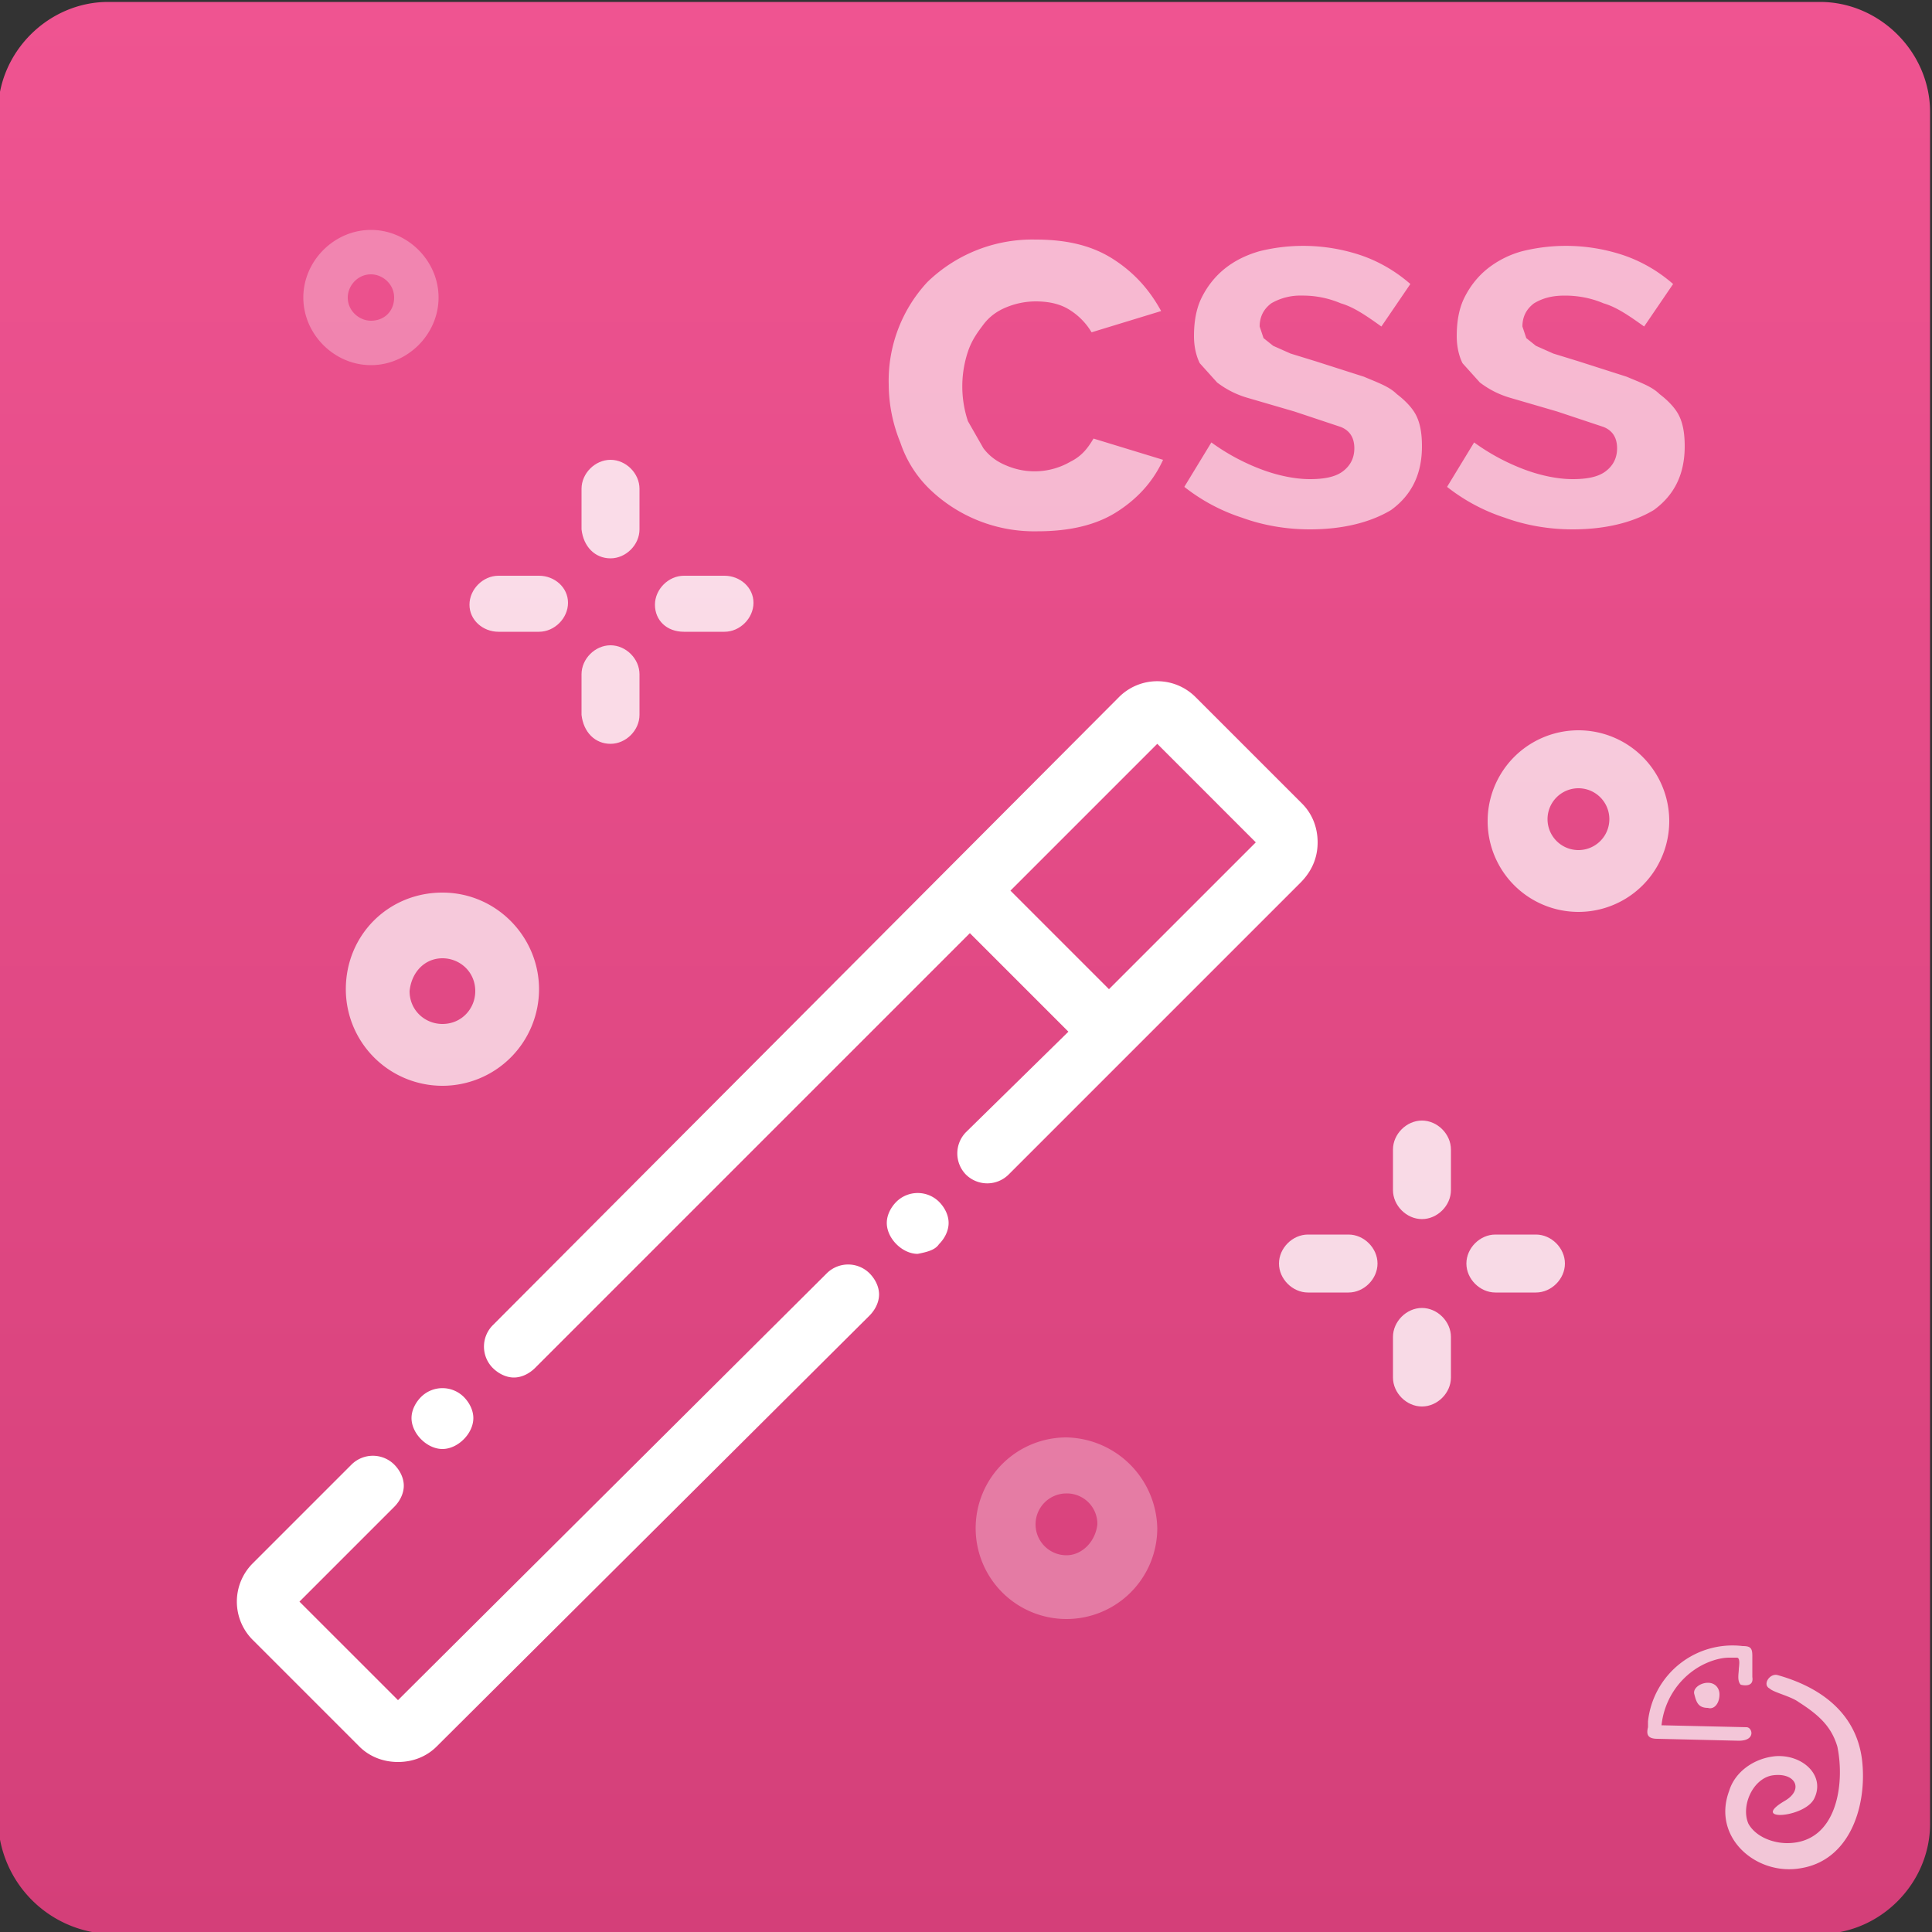 <svg xmlns="http://www.w3.org/2000/svg" viewBox="0 0 100 100"><rect x="0" y="0" width="100" height="100" fill="#333333" stroke="none"/><linearGradient id="a" x1="49.9" x2="49.9" y1="0" y2="100" gradientUnits="userSpaceOnUse"><stop offset="0" stop-color="#ef5491"/><stop offset="1" stop-color="#d43f79"/></linearGradient><path fill="url(#a)" d="M-.1 5.8C-.1 2.7 2.5.1 5.6.1h88.6c3.1 0 5.7 2.6 5.7 5.7v88.6c0 3.1-2.6 5.7-5.7 5.7H5.6a6 6 0 0 1-5.7-5.8V5.8z"/><path fill="#fff" fill-rule="evenodd" d="M89 87.7c0-.3-.2-.6-.6-.6s-.8.3-.7.6c.1.4.2.7.7.7.3.1.6-.2.6-.7zm3-1c-.4-.1-.8.5-.4.7.2.2 1.1.4 1.5.7 1.1.7 1.7 1.3 2 2.3.4 1.9 0 5-2.6 5-.7 0-1.6-.3-2-1-.4-.9.2-2.3 1.2-2.5 1.2-.2 1.7.7.7 1.3-1.9 1.1 1 .9 1.5-.1.6-1.2-.6-2.3-2-2.2-1.1.1-2.1.8-2.4 1.8-.9 2.4 1.4 4.4 3.7 4 2.5-.4 3.4-3.1 3.2-5.4-.2-2.4-1.9-3.9-4.4-4.6zm-1.9.5c-.2-.2-.1-.6-.1-.8 0-.1.1-.6-.1-.6h-.4c-.5 0-1.1.2-1.6.5a4 4 0 0 0-1.9 3l4.4.1c.3 0 .5.7-.4.7l-4.2-.1c-.5 0-.6-.2-.5-.6v-.3a4.4 4.4 0 0 1 4.9-3.9c.4 0 .5.1.5.5v1.1c.1.6-.6.4-.6.4z" opacity=".7"/><g fill="#fff"><path d="M31.6 28.9c.8 0 1.5-.7 1.5-1.5v-2.1c0-.8-.7-1.5-1.5-1.5s-1.5.7-1.5 1.5v2.1c.1.9.7 1.5 1.5 1.5zm0 9.6c.8 0 1.5-.7 1.5-1.5v-2.1c0-.8-.7-1.5-1.5-1.5s-1.5.7-1.5 1.5V37c.1.9.7 1.5 1.5 1.5zm3.8-5.8h2.1c.8 0 1.5-.7 1.5-1.5s-.7-1.4-1.5-1.4h-2.1c-.8 0-1.5.7-1.5 1.5s.6 1.4 1.5 1.4zm-9.6 0h2.1c.8 0 1.5-.7 1.5-1.5s-.7-1.4-1.5-1.4h-2.1c-.8 0-1.5.7-1.5 1.5s.7 1.4 1.5 1.4z" opacity=".8"/><path d="M73.6 58c-.8 0-1.5.7-1.5 1.5v2.1c0 .8.7 1.5 1.5 1.5s1.5-.7 1.5-1.5v-2.1c0-.8-.7-1.5-1.5-1.5zm0 9.7c-.8 0-1.5.7-1.5 1.5v2.1c0 .8.7 1.5 1.5 1.5s1.5-.7 1.5-1.5v-2.1c0-.8-.7-1.5-1.5-1.5zm5.9-3.8h-2.1c-.8 0-1.5.7-1.5 1.5s.7 1.5 1.5 1.5h2.1c.8 0 1.5-.7 1.5-1.5s-.7-1.5-1.5-1.5zm-9.7 0h-2.1c-.8 0-1.5.7-1.5 1.5s.7 1.5 1.5 1.5h2.1c.8 0 1.5-.7 1.5-1.5s-.7-1.5-1.5-1.5z" class="F" opacity=".8"/><path d="M68.2 43.6c0-.8-.3-1.5-.8-2l-5.5-5.5a2.8 2.8 0 0 0-4 0L25.5 68.6a1.57 1.57 0 0 0 0 2.2c.3.3.7.5 1.1.5s.8-.2 1.1-.5l22.5-22.5 5.1 5.1-5.3 5.2a1.57 1.57 0 0 0 0 2.2 1.57 1.57 0 0 0 2.2 0l15.1-15.1c.6-.6.9-1.3.9-2.1zm-3.2 0-7.6 7.6-5.1-5.1 7.6-7.6 5.1 5.1zM45.5 67c0-.4-.2-.8-.5-1.1a1.57 1.57 0 0 0-2.2 0L20.6 88l-5.1-5.1 4.9-4.9c.3-.3.5-.7.5-1.1s-.2-.8-.5-1.1a1.57 1.57 0 0 0-2.2 0l-5.1 5.1a2.8 2.8 0 0 0 0 4l5.5 5.5c.5.5 1.2.8 2 .8s1.5-.3 2-.8L45 68.1c.3-.3.5-.7.5-1.1zm3.1-2.6c.3-.3.5-.7.5-1.1s-.2-.8-.5-1.1a1.57 1.57 0 0 0-2.2 0c-.3.3-.5.7-.5 1.1s.2.8.5 1.1.7.5 1.1.5c.5-.1.9-.2 1.1-.5zm-26.8 7.9c-.3.3-.5.7-.5 1.1s.2.8.5 1.1.7.5 1.1.5.8-.2 1.1-.5.5-.7.5-1.1-.2-.8-.5-1.1a1.57 1.57 0 0 0-2.2 0z"/><path d="M81.7 37.8a4.7 4.7 0 1 0 0 9.4 4.7 4.7 0 0 0 0-9.4zm0 6.2a1.58 1.58 0 1 1 0-3.2 1.58 1.58 0 1 1 0 3.2z" class="F" opacity=".7"/><path d="M55.2 74.4a4.7 4.7 0 1 0 4.7 4.7 4.8 4.8 0 0 0-4.7-4.7zm0 6.1a1.58 1.58 0 1 1 0-3.2 1.58 1.58 0 0 1 1.6 1.6c-.1.9-.8 1.6-1.6 1.6zm-36-68.6c-1.9 0-3.5 1.6-3.5 3.5s1.6 3.5 3.5 3.5 3.5-1.6 3.5-3.5-1.6-3.5-3.5-3.5zm0 4.7c-.6 0-1.2-.5-1.2-1.2 0-.6.5-1.2 1.2-1.2.6 0 1.2.5 1.2 1.2s-.5 1.2-1.2 1.2z" class="F" opacity=".3"/><path d="M22.9 56.2a5 5 0 0 0 5-5c0-2.7-2.2-5-5-5s-5 2.2-5 5a5 5 0 0 0 5 5zm0-6.6c.9 0 1.7.7 1.7 1.7 0 .9-.7 1.7-1.7 1.7-.9 0-1.7-.7-1.7-1.7.1-1 .8-1.7 1.7-1.7z" class="F" opacity=".7"/><path d="M46 19.9a7.5 7.5 0 0 1 2-5.3 7.8 7.8 0 0 1 5.6-2.2c1.6 0 2.9.3 4 1s1.9 1.6 2.5 2.7l-3.6 1.1c-.3-.5-.7-.9-1.2-1.2-.5-.3-1.1-.4-1.7-.4a4 4 0 0 0-1.5.3c-.5.2-.9.5-1.2.9-.3.4-.6.8-.8 1.4a5.7 5.7 0 0 0 0 3.6l.8 1.4c.3.4.7.7 1.2.9a3.7 3.7 0 0 0 3.3-.2c.6-.3.9-.7 1.2-1.2l3.6 1.1c-.5 1.1-1.3 2-2.4 2.7-1.1.7-2.5 1-4.1 1a7.8 7.8 0 0 1-5.6-2.2 6 6 0 0 1-1.5-2.4 8 8 0 0 1-.6-3zm21.8 7.5c-1.2 0-2.4-.2-3.5-.6a9.6 9.6 0 0 1-3-1.6l1.4-2.3a11 11 0 0 0 2.6 1.4c.8.3 1.7.5 2.5.5.7 0 1.3-.1 1.7-.4s.6-.7.6-1.2-.2-.9-.7-1.1l-2.4-.8-2.4-.7c-.7-.2-1.2-.5-1.6-.8l-.9-1c-.2-.4-.3-.9-.3-1.4 0-.7.1-1.4.4-2 .3-.6.7-1.1 1.2-1.5s1.1-.7 1.8-.9a9.4 9.4 0 0 1 5.2.2c.9.3 1.8.8 2.6 1.5l-1.5 2.2c-.7-.5-1.4-1-2.1-1.2a5 5 0 0 0-2-.4 3 3 0 0 0-1.6.4c-.4.3-.6.7-.6 1.2l.2.6.5.4.9.4 1.3.4 2.5.8c.7.3 1.3.5 1.7.9.4.3.8.7 1 1.1.2.4.3.9.3 1.6 0 1.4-.5 2.5-1.6 3.3-1 .6-2.4 1-4.2 1zm13.6 0c-1.2 0-2.4-.2-3.5-.6a9.6 9.6 0 0 1-3-1.6l1.4-2.3a11 11 0 0 0 2.6 1.4c.8.3 1.7.5 2.5.5.7 0 1.3-.1 1.7-.4.4-.3.6-.7.6-1.2s-.2-.9-.7-1.1l-2.4-.8-2.4-.7c-.7-.2-1.2-.5-1.6-.8l-.9-1c-.2-.4-.3-.9-.3-1.4 0-.7.1-1.4.4-2s.7-1.1 1.2-1.5a5 5 0 0 1 1.8-.9 9.4 9.4 0 0 1 5.2.2c.9.3 1.8.8 2.6 1.5l-1.5 2.2c-.7-.5-1.4-1-2.1-1.2-.7-.3-1.4-.4-2-.4s-1.1.1-1.6.4c-.4.3-.6.7-.6 1.2l.2.6.5.4.9.4 1.3.4 2.5.8c.7.3 1.3.5 1.7.9.4.3.8.7 1 1.1.2.4.3.9.3 1.6 0 1.4-.5 2.5-1.6 3.3-1 .6-2.4 1-4.2 1z" opacity=".6"/></g></svg>